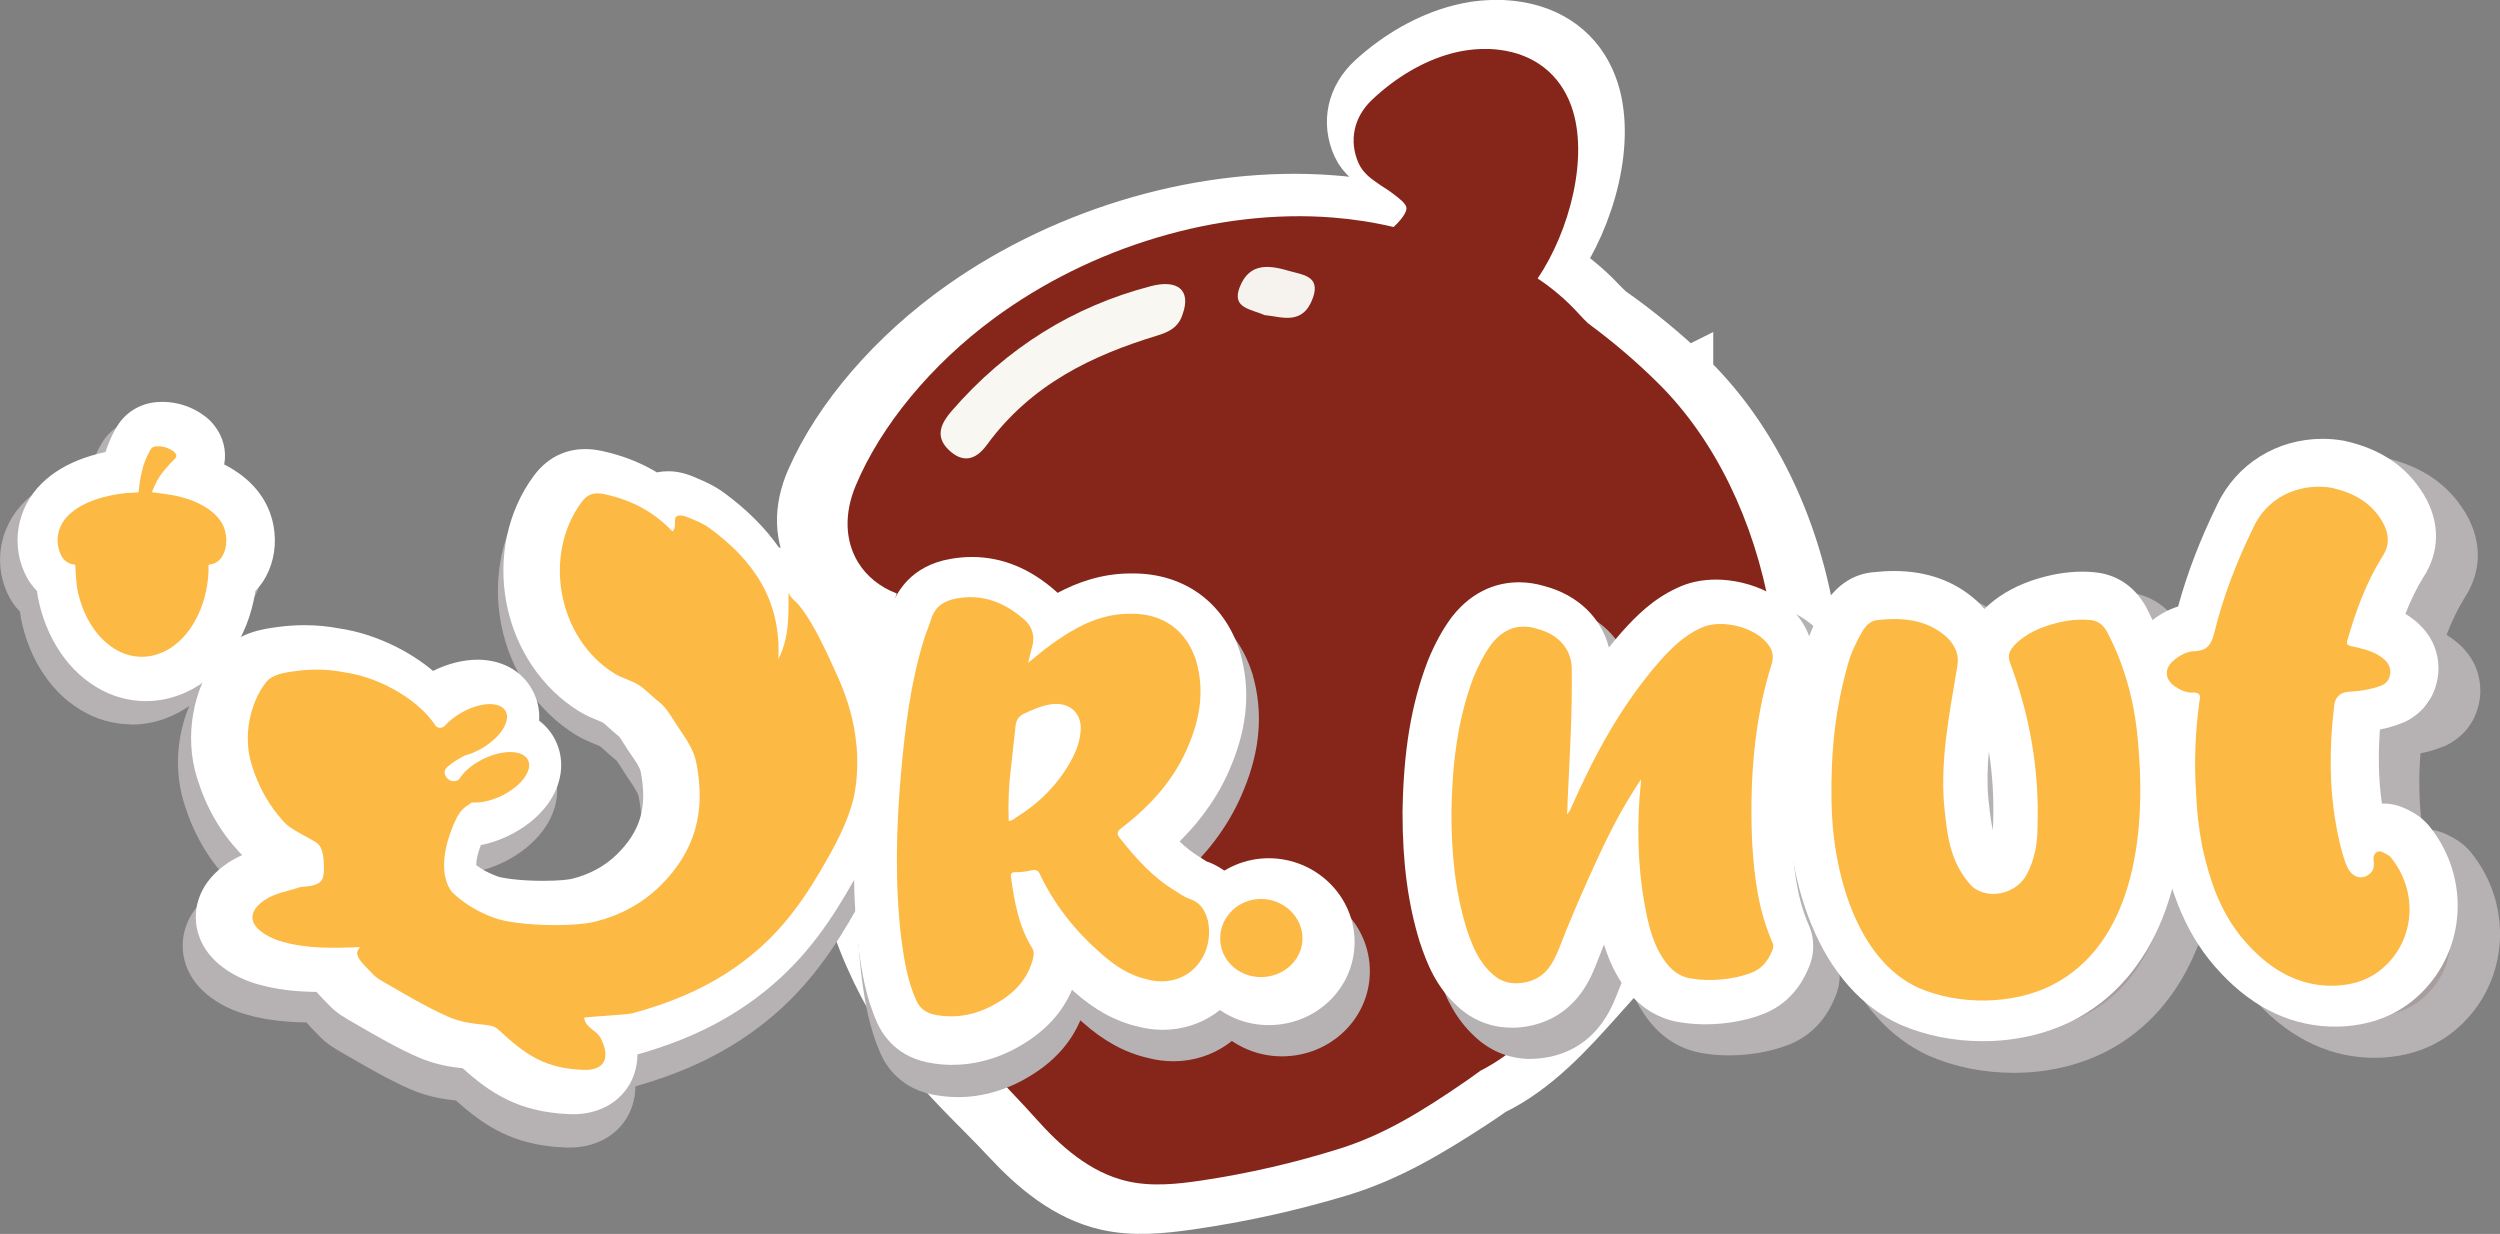 <?xml version="1.0" encoding="UTF-8"?>
<svg xmlns="http://www.w3.org/2000/svg" viewBox="0 0 463.39 228.72">
  <rect x="0" y="0" width="463.39" height="228.72" fill="#808080" stroke="none"/>
  <defs>
    <style>
      .cls-1 {
        fill: #f6f2ed;
      }

      .cls-2 {
        fill: #f8f7f2;
      }

      .cls-3, .cls-4 {
        fill: #fff;
      }

      .cls-5 {
        fill: #fcb943;
      }

      .cls-6 {
        fill: #b6b2b3;
      }

      .cls-7 {
        fill: #a89e9e;
      }

      .cls-4 {
        stroke: #fff;
        stroke-miterlimit: 10;
        stroke-width: 10px;
      }

      .cls-8 {
        fill: #86261a;
        mix-blend-mode: multiply;
      }

      .cls-9 {
        isolation: isolate;
      }
    </style>
  </defs>
  <g class="cls-9">
    <g id="Layer_2" data-name="Layer 2">
      <g id="Layer_1-2" data-name="Layer 1">
        <g>
          <g id="Layer_2-2" data-name="Layer 2">
            <g id="Layer_1-2" data-name="Layer 1-2">
              <path class="cls-4" d="m312.54,69.64c-4.38-4.19-9.23-8.16-14.4-11.79-.68-.63-1.24-1.19-1.74-1.72-2.46-2.61-5.38-5-8.4-6.92,6.42-9.08,10.41-23.47,6.8-33.17-2.3-6.19-7.47-10.06-14.54-10.89-.59-.07-1.16-.11-1.76-.15-.16,0-.33,0-.48-.01h-.16c-.36,0-.73-.01-1.09,0-.26,0-.52.02-.78.03-.3.02-.61.04-.92.06-.28.03-.57.06-.86.09-.26.03-.53.07-.78.1-.32.04-.62.09-.92.16-.21.04-.41.08-.66.14l-.1.02c-.3.06-.61.12-.89.2-.1.02-.2.05-.3.08-5.53,1.42-11.2,4.61-15.96,8.96-3.63,3.32-4.63,7.86-2.66,12.15.89,1.94,2.76,3.16,4,3.97.14.09.28.19.41.27.08.05.16.1.24.16,1.46.84,2.85,1.83,4.14,2.92.6.56.89,1.05.87,1.44-.01.25-.21,1.44-2.6,3.56-3.97-.9-8.1-1.52-12.29-1.83-23.04-1.74-48.58,5.55-68.32,19.5-12.57,8.88-22.68,20.59-27.73,32.14-2.34,5.34-2.17,10.58.45,14.74,1.74,2.75,4.47,4.83,7.82,6.04-2.69,7.34-4.54,15.52-5.61,24.88-1.38,12.07.55,24.05,5.91,36.61,2.69,7.68,6.54,14.87,11.24,21.6,4.44,6.36,11.07,12.23,16.45,18.02,4.99,5.38,10.94,10.39,18.26,12.05,4.98,1.13,10.18.61,15.24-.11,9.4-1.35,18.69-3.4,27.76-6.13,9.23-2.78,16.93-7.48,24.91-12.68,1.03-.68,2.13-1.41,3.4-2.32,8.08-3.9,14.31-10.86,19.8-17.01.61-.68,1.21-1.35,1.8-2.01,3.97-4.4,6.87-8.05,9.4-11.82.53-.79,1.14-1.61,1.78-2.48,1.49-2.01,3.12-4.21,4.25-6.69,6.98-.28,14.16-6.17,16.45-9.37,6.42-8.96,8.06-22.16,4.88-39.23-3.25-17.44-11.16-32.91-22.29-43.55v-.02Z"/>
            </g>
          </g>
          <g>
            <path class="cls-8" d="m307.59,71.27c-4.03-4.03-8.49-7.85-13.25-11.35-.63-.62-1.14-1.14-1.6-1.65-2.26-2.51-4.95-4.82-7.73-6.65,5.91-8.73,9.58-22.59,6.26-31.91-2.12-5.95-6.87-9.68-13.38-10.48-.54-.07-1.07-.11-1.62-.14-.15,0-.3,0-.44-.01h-.15c-.33,0-.67-.01-1,0-.24,0-.48.02-.72.03-.28.02-.56.04-.85.06-.26.03-.52.06-.79.09-.24.03-.49.07-.72.1-.29.04-.57.09-.85.15-.19.04-.38.08-.61.13l-.09.02c-.28.06-.56.12-.82.19-.09.02-.18.05-.28.08-5.09,1.37-10.31,4.44-14.69,8.62-3.34,3.19-4.26,7.56-2.45,11.69.82,1.87,2.54,3.04,3.68,3.82.13.09.26.18.38.26.07.05.15.1.22.15,1.34.82,2.62,1.76,3.81,2.81.55.54.82,1.01.8,1.38-.01.24-.19,1.38-2.39,3.42-3.65-.87-7.45-1.46-11.31-1.76-21.2-1.67-44.71,5.35-62.87,18.77-11.57,8.55-20.87,19.82-25.52,30.92-2.15,5.14-2,10.17.41,14.18,1.6,2.64,4.11,4.65,7.2,5.82-2.48,7.06-4.18,14.94-5.16,23.94-1.27,11.62.51,23.14,5.44,35.23,2.48,7.39,6.02,14.31,10.34,20.79,4.09,6.13,10.19,11.77,15.14,17.34,4.59,5.17,10.07,10,16.8,11.6,4.58,1.09,9.37.59,14.02-.11,8.65-1.3,17.2-3.27,25.55-5.9,8.49-2.67,15.58-7.19,22.92-12.2.95-.65,1.96-1.36,3.13-2.23,7.44-3.75,13.17-10.45,18.22-16.37.56-.65,1.11-1.3,1.66-1.94,3.65-4.23,6.32-7.74,8.65-11.38.49-.76,1.05-1.55,1.64-2.38,1.37-1.94,2.87-4.05,3.91-6.44,6.42-.27,13.03-5.93,15.14-9.02,5.91-8.62,7.42-21.32,4.49-37.75-2.99-16.78-10.27-31.66-20.51-41.91Z"/>
            <path class="cls-2" d="m219.23,58.17c-.75,2.51-2.59,3.38-4.73,4.03-12.1,3.69-23.36,9.03-31.6,20.29-2.16,2.96-4.6,3.32-7.14.81-2.53-2.5-1.24-4.95.61-7.09,10.23-11.82,22.65-19.43,36.91-23.16,5.16-1.35,7.47.85,5.95,5.12Z"/>
            <path class="cls-1" d="m234.42,58.41c-2.59-1.14-6.15-1.28-4.64-5.17,1.87-4.82,5.81-4.01,9.32-2.98,2.24.66,5.68.86,4.28,4.88-1.87,5.33-5.89,3.54-8.96,3.27Z"/>
          </g>
          <g>
            <g>
              <path class="cls-6" d="m177.53,203.35c-1.22,0-2.45-.1-3.66-.29-6.72-.94-9.57-5.28-10.68-7.84-2.06-4.66-2.83-9.35-3.39-13.39,0-.04-.01-.08-.02-.12-1.24-10.02-1.29-20.68-.16-33.54.92-10.3,2.09-18.93,4.82-27.64.02-.05.03-.1.05-.15.2-.61.43-1.22.67-1.84.22-.58.43-1.13.57-1.6.02-.08.05-.16.08-.24.99-2.98,3.79-8.15,11.41-9.44,1.35-.24,2.7-.36,4.03-.36,5.74,0,11.13,2.21,16.02,6.58.09.08.17.16.26.24,3.62-1.93,8.28-3.67,13.87-3.69.15,0,.3,0,.45,0,9.74,0,17.32,5.53,20.27,14.8.02.08.05.16.07.24,1.96,6.86,1.44,13.81-1.61,21.23-2.15,5.36-5.41,10.18-9.89,14.63,1.18,1.13,2.43,2.14,3.76,2.94.13.08.25.15.38.24.32.22.71.47.96.62,3.21,1.14,7.05,3.78,8.67,9.86.05.17.09.34.12.51.69,3.45.45,6.86-.72,10.13-.01.03-.02.07-.04.1-2.57,6.91-8.97,11.38-16.31,11.38-1.59,0-3.2-.21-4.78-.62-4.34-1.03-8.22-3.16-12.19-6.71-.1-.08-.2-.17-.29-.26-1.78,4.2-4.9,7.66-9.33,10.33-4.18,2.56-8.8,3.91-13.37,3.91Z"/>
              <path class="cls-6" d="m237.61,195.8c-8.92,0-16.17-7.08-16.17-15.78s7.25-15.91,16.17-15.91,16.3,7.14,16.3,15.91-7.31,15.78-16.3,15.78Z"/>
              <path class="cls-6" d="m283.7,196.28c-3.82,0-7.34-1.38-10.18-4-4.14-3.75-5.87-8.21-7.17-12.09-.02-.06-.04-.12-.06-.18-2.23-7.21-3.26-15-3.26-24.55,0-.04,0-.08,0-.13.17-11.61,1.64-20.43,4.75-28.61.03-.07.05-.14.08-.21,1.32-3.21,2.72-5.77,4.41-8.07.05-.07.11-.14.16-.21,4.23-5.4,9.24-6.54,12.7-6.54,1.6,0,3.24.25,4.89.73,6.31,1.69,10.74,6,12.19,11.64.79-.99,1.6-1.96,2.42-2.9.02-.03.05-.05.07-.08,2.75-3.08,5.92-6.21,10.4-8.29,2.21-1.08,4.72-1.62,7.47-1.62,6.35,0,14.52,3.18,17.45,10.17.08.2.16.39.22.6.89,2.68.68,4.86.45,6.28-.07.41-.16.81-.29,1.2-2.82,8.76-3.96,19.31-3.42,31.37.32,5.23.92,10.75,3.07,15.75,1.24,2.69,1.26,5.71.05,8.41-1.82,4.4-4.86,7.38-9.04,8.88-3.11,1.15-6.86,1.79-10.57,1.79-1.46,0-2.87-.1-4.19-.3-3.34-.39-7.96-2-11.53-7.32-1.67-2.47-2.75-5.01-3.52-7.53-.55,1.36-1.09,2.7-1.6,4.03-.02.05-.04.1-.06.15-1.05,2.56-3.83,9.36-12.14,11.2-.03,0-.06.01-.09.02-1.25.26-2.49.4-3.67.4Z"/>
              <path class="cls-6" d="m373.2,198.85c-5.46,0-10.83-1.07-15.51-3.09-.04-.02-.08-.03-.12-.05-7.33-3.3-13.2-9.92-16.95-19.15-2.86-7.02-4.48-15.56-4.56-24.04-.15-10.59.91-19.34,3.45-28.32.79-2.93,2.49-6.43,3.83-8.61.1-.16.21-.33.32-.48,2.25-3.15,5.12-4.93,8.55-5.31,1.51-.16,2.88-.24,4.19-.24,6.2,0,11.46,1.89,15.62,5.63.11.1.22.21.33.32.42.42.8.84,1.15,1.26,2.39-2.33,5.3-4.08,8.87-5.34.05-.02.09-.03.14-.05,3.39-1.13,6.52-1.68,9.57-1.68.75,0,1.51.03,2.26.1,2.85.26,6.84,1.54,9.61,6.15.08.13.15.26.23.4,4.07,7.69,6.35,16.03,6.99,25.49,2.21,26.29-5.25,45.17-20.99,53.18-5.04,2.52-10.9,3.84-16.98,3.84Zm1.19-45.04c.21,1.95.41,3.58.75,4.98.03-.39.05-.8.05-1.22,0-.1,0-.2,0-.31.16-4.48-.11-8.97-.81-13.44-.27,3.03-.36,5.99-.11,8.83.04.38.08.76.13,1.16Z"/>
              <path class="cls-6" d="m440.07,196.07c-.32,0-.63,0-.95-.02-.03,0-.05,0-.08,0-8.18-.33-15.51-4.18-21.78-11.44-6.07-6.96-8.46-15.18-9.87-21.56-.02-.07-.03-.15-.05-.22-.73-3.77-1.17-7.6-1.32-11.39-.29-4.43-.25-8.85.11-13.38-.08-.05-.16-.1-.23-.14-.15-.09-.29-.19-.43-.29-2.96-2.12-4.78-5.29-4.99-8.7-.21-3.37,1.18-6.69,3.8-9.09.02-.02.04-.03.05-.05,1.87-1.68,3.87-2.86,5.98-3.51,1.71-6.29,4.15-12.65,7.43-19.36,3.66-7.7,11.31-12.48,20-12.48,1.38,0,2.76.12,4.09.37.13.02.26.05.39.08,6.73,1.57,11.55,4.89,14.74,10.13.02.03.04.07.06.1,3.07,5.22,3.01,10.77-.16,15.63-1.25,2.03-2.35,4.27-3.38,6.91.1.06.2.12.29.19,1.48.99,5.98,3.99,5.98,10.29,0,.31-.02.62-.05.93-.54,4.88-3.36,7.45-5.63,8.75-.31.18-.64.34-.97.48-1.54.63-3.04,1.05-4.46,1.34-.37,5.09-.25,9.7.37,14.06.09,0,.18,0,.27,0,2.44,0,4.22.95,4.89,1.31.68.34,2.64,1.32,4.18,3.43,7.38,9.55,6.59,22.94-1.88,31.25-4.19,4.17-9.86,6.38-16.39,6.38Z"/>
            </g>
            <g>
              <path class="cls-6" d="m105.49,212.71c-.21,0-.42,0-.64-.01-9.69-.35-15.14-4.06-20.33-8.72-1.88-.2-4.91-.55-8.4-2.06-3.86-1.67-7.9-4.01-11.46-6.07l-1.7-.98c-2.12-1.22-3.09-2.07-4.34-3.41-.19-.2-.41-.44-.72-.75-.4-.4-.77-.8-1.11-1.2-4.23-.06-7.63-.49-10.92-1.4-2.1-.58-4.04-1.42-5.75-2.51-5.36-3.39-6.22-7.8-6.26-10.13-.04-2.34.69-6.8,6.01-10.4.94-.64,1.89-1.14,2.81-1.54-.17-.17-.34-.34-.5-.52-3.78-4.09-6.35-8.6-8.08-14.19-2.42-7.79-.83-16.89,4.04-23.2,3.37-4.37,8.48-5.05,11.23-5.41l.16-.02c1.67-.22,3.35-.34,4.99-.34,2.26,0,4.51.22,6.7.64,3.36.49,6.91,1.62,10.27,3.26,2.78,1.36,5.29,2.98,7.45,4.8,2.78-1.38,5.74-2.14,8.45-2.14,4.5,0,8.25,2.01,10.27,5.51,1.1,1.91,1.56,3.98,1.43,6.06,1.33,1.01,2.41,2.3,3.15,3.84,1.83,3.79,1.23,8.33-1.61,12.14-1.78,2.38-4.32,4.41-7.37,5.89-1.71.83-3.48,1.42-5.23,1.76-.17.43-.32.9-.48,1.4-.31,1.01-.4,1.86-.41,2.39,1.05.83,2.46,1.57,4.07,2.16.71.26,3.89.83,8.65.83,3.06,0,4.88-.25,5.48-.39,3.33-.82,6.27-2.42,8.51-4.63,4.52-4.46,5.83-9.01,4.53-15.71-.15-.75-.91-1.87-1.79-3.17-.43-.64-.92-1.36-1.4-2.14-.26-.42-.7-1.12-.91-1.37-.75-.59-1.39-1.17-1.95-1.68-.41-.38-.88-.8-1.14-.99-.18-.09-.64-.28-.98-.42-.98-.4-2.21-.89-3.52-1.7-7.09-4.37-12.12-11.84-13.8-20.49-1.68-8.68.21-17.52,5.18-24.25,3.1-4.2,7.02-5.08,9.76-5.08,1.03,0,2.1.12,3.26.38,3.8.83,7.27,2.18,10.38,4.05.7-.15,1.41-.23,2.13-.23,2.4,0,4.3.82,5.44,1.31l.3.13c1.34.55,3.09,1.35,4.81,2.61,4.37,3.21,7.86,6.68,10.49,10.44,3.05.17,5.67,1.97,7,4.54.26.26.56.56.86.92,1.41,1.67,2.46,3.35,3.22,4.63,2,3.37,3.64,6.98,5.08,10.17l.31.69c2.47,5.44,3.93,10.82,4.34,16.01.33,4.13.14,8.03-.56,11.6-1.07,5.46-3.89,10.88-5.92,14.49-4.02,7.14-8.83,14.64-16.78,21.07-6.81,5.51-14.59,9.39-24.42,12.18,0,2.69-.89,4.71-1.65,5.93-2.12,3.44-5.98,5.42-10.6,5.42h0Z"/>
              <path class="cls-6" d="m159.31,142.69c-.36-4.5-1.71-9.02-3.61-13.2-1.5-3.3-3.07-6.84-4.96-10.04-.73-1.23-1.49-2.4-2.41-3.49-.51-.61-1.91-1.6-1.91-2.48,0,4.61.17,8.59-1.94,12.84.59-11.37-4.86-18.89-13.05-24.9-.92-.67-1.98-1.17-3.04-1.61-.94-.39-2.06-.97-2.93-.76-1.24.31-.05,2.07-1.1,2.98-3.55-3.77-7.83-5.97-12.81-7.05-1.97-.43-3.24-.15-4.45,1.48-7.47,10.11-4.46,25.95,6.26,32.56,1.5.92,3.3,1.29,4.76,2.28,1.31.89,2.42,2.12,3.69,3.11,1.18.92,2,2.22,2.79,3.49,1.68,2.7,3.69,4.95,4.31,8.15,1.79,9.21-.19,16.71-6.88,23.31-3.43,3.39-7.75,5.67-12.42,6.81-4.26,1.05-14.91.8-19.03-.71-2.31-.84-4.59-2.02-6.52-3.56-.69-.55-1.52-1.18-1.98-1.95-1.62-2.69-1.21-6.56-.32-9.44.38-1.24.83-2.46,1.39-3.64.35-.74.75-1.46,1.32-2.04.45-.46,1-.81,1.53-1.17.08-.05.16-.11.23-.17,1.59.13,3.61-.28,5.62-1.25,3.73-1.8,6-4.84,5.06-6.78-.94-1.94-4.72-2.06-8.46-.25-2.16,1.04-3.82,2.49-4.66,3.91-1.57,1.2-3.75-1.03-2.2-2.39.97-.85,2.1-1.53,3.28-2.14,1.04-.27,2.13-.72,3.21-1.35,3.59-2.07,5.62-5.27,4.55-7.13-1.08-1.87-4.86-1.7-8.45.37-1.29.74-2.37,1.63-3.19,2.55-.78.48-1.18.31-1.63-.08-1.72-2.74-5.04-5.58-9.3-7.66-2.75-1.34-5.51-2.18-7.99-2.52-2.94-.59-5.98-.69-9.16-.26-2.09.28-4.55.57-5.83,2.23-2.98,3.85-4.34,10.13-2.66,15.55,1.32,4.24,3.23,7.73,6.22,10.97,1.27,1.37,4.42,2.77,6,3.78,1.42.9,1.52,3.21,1.51,5.12,0,.59-.06,1.5-.4,2.02-.82,1.24-2.78,1.19-4.09,1.36-2.27.78-4.72,1.07-6.77,2.47-3.07,2.08-3.11,4.46.03,6.45,1.05.67,2.27,1.17,3.47,1.5,4.82,1.32,9.67,1.16,14.61.98-.11.18-.46.62-.52.94-.18.91,1.05,2.23,1.65,2.82,1.55,1.54,1.42,1.74,3.32,2.83,3.8,2.18,8.32,4.9,12.32,6.63,4.61,2,7.91.97,9.42,2.37,5.28,4.9,8.93,7.46,16.27,7.73,4.02.15,5.13-2.3,3.29-5.95-.84-1.67-2.86-1.89-3.19-3.97,1.12-.22,8.09-.54,9.16-.83,8.17-2.21,15.7-5.45,22.44-10.9,6.52-5.27,10.67-11.42,14.73-18.65,2.01-3.56,4.2-7.94,4.99-11.98.56-2.87.68-6.07.43-9.31Z"/>
              <circle class="cls-6" cx="60.06" cy="136.89" r="2.27"/>
            </g>
            <g id="vHPzLs.tif">
              <g>
                <path class="cls-6" d="m24.3,134.27c-3.36-.04-6.52-.95-9.39-2.7-3.07-1.88-5.54-4.42-7.55-7.77-.97-1.62-1.79-3.39-2.42-5.24-.63-1.85-1.04-3.56-1.25-5.2-.98-1-1.79-2.19-2.39-3.54-2.73-6.15-1.04-13.27,4.22-17.72,2.27-1.92,4.99-3.36,8.32-4.38.94-.29,1.9-.54,2.88-.74.4-1.27.93-2.58,1.62-3.89.09-.17.18-.34.28-.5,0,0-.04.07-.07.13,1.55-3.04,4.54-4.99,8-5.23.33-.02.65-.03.96-.03,2.89,0,5.66.93,8,2.68.66.5,1.28,1.09,1.83,1.78,1.76,2.21,2.38,4.9,1.9,7.44.93.47,1.82,1,2.66,1.59,4.66,3.25,6.22,7.29,6.72,10.1.59,3.38.11,6.68-1.41,9.53-.56,1.04-1.24,1.98-2.04,2.79-.09.58-.19,1.15-.31,1.73-.46,2.21-1.16,4.34-2.1,6.32-.69,1.46-1.45,2.78-2.32,4.03-1.37,1.95-3.01,3.65-4.86,5.04-1.55,1.17-3.27,2.09-5.08,2.74-2,.71-4.02,1.07-6.01,1.07h-.17Z"/>
                <path class="cls-6" d="m25.53,94.6c1.26.17,2.49.3,3.7.52,2.55.46,4.96,1.26,7.05,2.71,1.71,1.2,2.9,2.7,3.25,4.65.25,1.41.14,2.8-.55,4.12-.49.92-1.26,1.56-2.43,1.73-.2.03-.27.11-.27.29,0,.33,0,.67,0,1.01-.04,1.26-.2,2.5-.46,3.74-.32,1.53-.8,3.02-1.47,4.45-.45.96-.97,1.88-1.59,2.76-.83,1.19-1.83,2.25-3.02,3.15-.86.65-1.8,1.17-2.86,1.54-1.06.38-2.14.6-3.27.58-1.86-.02-3.55-.53-5.09-1.47-2.07-1.26-3.56-2.97-4.73-4.92-.69-1.15-1.23-2.36-1.66-3.6-.44-1.3-.78-2.62-.92-3.97-.11-1.08-.15-2.17-.21-3.25,0-.18-.04-.28-.27-.31-1.28-.18-2.07-.91-2.53-1.93-1.15-2.58-.64-5.67,1.96-7.87,1.54-1.3,3.37-2.15,5.35-2.76,2.34-.72,4.77-1.05,7.24-1.14.23,0,.27-.08.29-.27.25-2.53.7-5.01,1.94-7.33.09-.17.2-.34.29-.51.21-.42.6-.61,1.08-.65,1.26-.09,2.37.27,3.34.99.11.08.2.18.28.28.32.4.29.74-.08,1.1-1.22,1.22-2.39,2.47-3.23,3.93-.4.69-.69,1.42-1.03,2.14-.05.1-.06.21-.09.28Z"/>
              </g>
            </g>
            <path class="cls-7" d="m191.91,127c2.1-1.71,3.94-3.28,6.17-4.73,3.94-2.63,8.14-4.6,13.13-4.6,6.3-.13,10.77,3.15,12.61,8.93,1.58,5.51.79,10.64-1.31,15.76-2.63,6.57-7.22,11.69-12.87,16.02-.92.66-.92,1.18-.26,1.97,3.02,3.81,6.3,7.48,10.5,9.98.79.53,1.58,1.05,2.49,1.44,2.23.66,3.15,2.23,3.68,4.2.39,1.97.26,3.81-.39,5.65-1.71,4.6-6.3,6.83-11.16,5.51-3.41-.79-6.17-2.63-8.67-4.86-4.99-4.33-8.93-9.32-11.69-15.1-.26-.66-.66-.92-1.44-.79-1.05.26-2.1.39-3.28.39-.53,0-.79.13-.79.79.66,4.73,1.44,9.45,4.07,13.66.39.66.26,1.31.13,1.97-.92,3.68-3.28,6.3-6.57,8.27-3.41,2.1-7.35,3.15-11.42,2.49-1.97-.26-3.41-1.05-4.2-2.89-1.58-3.55-2.23-7.35-2.76-11.16-1.31-10.64-1.05-21.27-.13-31.78.79-8.8,1.84-17.46,4.46-25.87.39-1.18.92-2.36,1.31-3.68.79-2.36,2.49-3.41,4.86-3.81,5.12-.92,9.32.92,13,4.2,1.31,1.31,1.84,3.02,1.31,4.86l-.79,3.15Zm-3.15,29.94c.26-.13.53-.26.79-.53,4.73-2.89,8.4-6.7,10.9-11.56.79-1.58,1.31-3.15,1.44-4.99.26-3.41-2.23-5.51-5.65-4.99-1.84.26-3.55,1.05-5.25,1.84-.92.53-1.31,1.18-1.44,2.1l-.92,8.4c-.39,3.15-.53,6.43-.39,9.85.26-.13.39-.13.53-.13Z"/>
            <path class="cls-7" d="m236.14,171.84c4.33,0,7.88,3.41,7.88,7.48s-3.55,7.35-7.88,7.35-7.75-3.28-7.75-7.35,3.41-7.48,7.75-7.48Z"/>
            <path class="cls-7" d="m308.28,149.17c-3.28,4.86-5.91,9.98-8.27,15.1-2.63,5.65-5.12,11.42-7.35,17.2-1.18,2.89-2.63,5.38-6.17,6.17-2.49.53-4.6.13-6.43-1.58-2.63-2.36-3.81-5.38-4.86-8.54-2.23-7.22-2.89-14.57-2.89-22.06.13-8.8,1.05-17.46,4.2-25.74.92-2.23,1.97-4.33,3.41-6.3,2.36-3.02,5.25-3.94,8.67-2.89,4.07,1.05,6.43,3.81,6.57,7.35.13,8.54-.39,16.94-.79,25.47,0,.66,0,1.44-.13,2.36.66-.53.66-1.05.92-1.44,4.33-9.85,9.45-19.3,16.68-27.57,2.23-2.49,4.6-4.86,7.75-6.3,4.2-2.1,11.82.13,13.52,4.2.26.79.26,1.44.13,2.23-3.55,11.03-4.33,22.98-3.81,34.4.39,6.43,1.18,12.74,3.81,18.78.26.53.26,1.05,0,1.58-.79,1.97-1.97,3.55-4.2,4.33-3.15,1.18-7.48,1.58-10.77,1.05-2.63-.26-4.33-1.71-5.65-3.68-2.23-3.28-3.02-7.09-3.68-10.77-1.31-7.35-1.44-15.36-.66-22.85v-.53Z"/>
            <path class="cls-7" d="m386.37,188.2c-7.62,3.81-17.73,3.81-25.34.53-11.69-5.25-16.41-21.93-16.54-35.58-.13-9.19.66-17.2,3.15-26,.53-1.97,1.84-4.73,2.89-6.43.66-.92,1.44-1.71,2.63-1.84,4.86-.53,9.45-.13,13.26,3.28,1.58,1.58,2.36,3.28,1.97,5.51-1.44,8.67-3.28,17.73-2.49,26.52.53,4.6.79,10.64,5.38,15.36,3.28,2.63,8.53,1.18,10.37-2.49,1.44-2.76,1.97-5.78,1.97-8.8.39-10.77-1.44-21.27-5.25-31.38-.53-1.44.13-2.36.92-3.28,1.71-1.71,3.68-2.76,5.91-3.55,2.76-.92,5.51-1.44,8.4-1.18,1.44.13,2.36.79,3.15,2.1,3.68,6.96,5.51,14.31,6.04,22.19,1.44,17.07-1.18,37.29-16.41,45.04Z"/>
            <path class="cls-7" d="m449.82,184.37c-3.02,3.02-6.96,4.07-11.16,3.94-6.43-.26-11.55-3.68-15.76-8.53-4.46-5.12-6.57-11.29-8.01-17.86-.66-3.41-1.05-6.83-1.18-10.24-.39-5.91-.13-11.69.66-17.46.26-1.05,0-1.58-1.18-1.58-1.31.13-2.49-.53-3.55-1.18-1.84-1.31-1.97-3.28-.39-4.73,1.31-1.18,2.76-1.97,4.46-1.97,2.1-.13,2.89-1.31,3.41-3.28,1.71-7.09,4.33-13.79,7.48-20.22,3.15-6.7,9.98-8.4,14.97-7.48,3.94.92,7.22,2.63,9.45,6.3,1.31,2.23,1.58,4.46,0,6.83-3.02,4.86-4.99,10.24-6.57,15.76-.26.79,0,1.05.79,1.18,1.71.39,3.55.79,5.12,1.71,1.18.79,2.23,1.58,2.23,3.28-.13,1.18-.53,1.84-1.44,2.36-2.23.92-4.46,1.18-6.7,1.31q-2.1.26-2.49,2.36c-1.05,8.8-1.05,17.6,1.05,26.39.39,1.58.79,3.28,1.58,4.86.92,1.58,2.49,2.1,3.94,1.05.79-.53,1.05-1.44.92-2.49-.13-.66,0-1.31.53-1.71.66-.39,1.18,0,1.71.26s.92.53,1.18.92c4.86,6.17,4.46,14.84-1.05,20.22Z"/>
          </g>
          <g>
            <g>
              <path class="cls-3" d="m176.53,197.38c-1.19,0-2.39-.09-3.57-.28-6.56-.92-9.34-5.16-10.43-7.65-2.01-4.55-2.76-9.13-3.3-13.07,0-.04-.01-.08-.01-.12-1.21-9.78-1.26-20.18-.16-32.74.9-10.05,2.04-18.48,4.7-26.98.02-.05.03-.1.05-.15.2-.59.42-1.19.65-1.79.22-.57.42-1.1.56-1.56.02-.08.05-.16.07-.23.97-2.9,3.7-7.96,11.14-9.22,1.31-.23,2.64-.35,3.93-.35,5.6,0,10.86,2.16,15.63,6.42.08.08.17.15.25.23,3.53-1.88,8.09-3.59,13.54-3.6.15,0,.29,0,.44,0,9.51,0,16.9,5.4,19.78,14.45.02.08.05.16.07.23,1.91,6.7,1.4,13.48-1.57,20.72-2.1,5.23-5.28,9.94-9.65,14.28,1.15,1.11,2.37,2.09,3.67,2.86.12.07.25.15.37.23.32.21.69.46.94.6,3.13,1.11,6.88,3.69,8.46,9.63.04.17.08.33.12.5.68,3.37.44,6.7-.7,9.89-.01.03-.02.06-.04.1-2.5,6.75-8.76,11.1-15.92,11.1-1.55,0-3.12-.2-4.67-.61-4.23-1-8.02-3.09-11.9-6.55-.09-.08-.19-.17-.28-.25-1.73,4.1-4.79,7.48-9.1,10.08-4.08,2.5-8.59,3.82-13.05,3.82Z"/>
              <path class="cls-3" d="m235.17,190.01c-8.7,0-15.78-6.91-15.78-15.4s7.08-15.53,15.78-15.53,15.91,6.96,15.91,15.53-7.14,15.4-15.91,15.4Z"/>
              <path class="cls-3" d="m280.15,190.48c-3.73,0-7.16-1.35-9.93-3.9-4.05-3.66-5.73-8.01-7-11.8-.02-.06-.04-.12-.06-.17-2.17-7.03-3.19-14.65-3.19-23.96,0-.04,0-.08,0-.12.17-11.33,1.6-19.94,4.64-27.92.03-.07.05-.14.08-.21,1.29-3.13,2.66-5.64,4.3-7.88.05-.07.1-.14.16-.21,4.13-5.27,9.02-6.38,12.4-6.38,1.56,0,3.17.24,4.77.72,6.16,1.65,10.48,5.85,11.9,11.36.77-.97,1.56-1.91,2.36-2.83.02-.03.04-.05.07-.08,2.69-3,5.77-6.06,10.15-8.09,2.16-1.05,4.61-1.58,7.29-1.58,6.2,0,14.17,3.11,17.03,9.93.08.19.15.39.22.58.87,2.62.67,4.75.44,6.12-.07.4-.16.79-.28,1.17-2.75,8.55-3.87,18.85-3.33,30.62.31,5.1.9,10.49,3,15.38,1.21,2.62,1.23,5.58.05,8.21-1.78,4.29-4.75,7.21-8.82,8.67-3.03,1.13-6.69,1.75-10.31,1.75-1.43,0-2.8-.1-4.09-.29-3.26-.38-7.77-1.95-11.25-7.15-1.63-2.41-2.68-4.89-3.43-7.35-.54,1.33-1.06,2.64-1.56,3.93-.02.05-.04.1-.06.15-1.02,2.5-3.74,9.13-11.85,10.94-.03,0-.06.01-.09.02-1.22.26-2.43.39-3.59.39Z"/>
              <path class="cls-3" d="m367.51,192.99c-5.33,0-10.57-1.04-15.14-3.01-.04-.02-.08-.03-.12-.05-7.16-3.22-12.88-9.68-16.55-18.69-2.79-6.86-4.37-15.19-4.45-23.46-.15-10.34.89-18.88,3.37-27.64.77-2.86,2.43-6.27,3.74-8.4.1-.16.2-.32.31-.47,2.19-3.07,5-4.82,8.35-5.19,1.48-.16,2.81-.24,4.09-.24,6.06,0,11.19,1.85,15.25,5.49.11.1.22.2.33.31.41.41.78.82,1.12,1.23,2.33-2.28,5.17-3.98,8.66-5.22.04-.02.09-.03.14-.05,3.31-1.1,6.37-1.64,9.34-1.64.74,0,1.48.03,2.21.1,2.79.25,6.68,1.5,9.38,6.01.08.13.15.26.22.39,3.97,7.51,6.2,15.65,6.82,24.88,2.15,25.66-5.12,44.09-20.49,51.9-4.92,2.46-10.64,3.75-16.57,3.75Zm1.16-43.96c.2,1.9.4,3.5.73,4.86.03-.38.04-.78.04-1.19,0-.1,0-.2,0-.3.16-4.37-.11-8.75-.79-13.11-.27,2.95-.35,5.85-.11,8.62.04.37.08.75.12,1.13Z"/>
              <path class="cls-3" d="m432.77,190.28c-.31,0-.62,0-.93-.01-.03,0-.05,0-.08,0-7.98-.33-15.13-4.08-21.26-11.17-5.92-6.79-8.26-14.81-9.63-21.04-.02-.07-.03-.14-.04-.21-.71-3.68-1.14-7.42-1.29-11.12-.28-4.32-.25-8.64.11-13.06-.08-.05-.16-.1-.23-.14-.14-.09-.28-.18-.42-.28-2.89-2.07-4.67-5.16-4.87-8.49-.2-3.29,1.15-6.53,3.71-8.87.02-.02.03-.03.05-.05,1.82-1.64,3.77-2.79,5.84-3.43,1.67-6.14,4.05-12.35,7.25-18.89,3.57-7.52,11.04-12.18,19.52-12.18,1.35,0,2.69.12,3.99.36.13.02.25.05.38.08,6.57,1.53,11.28,4.77,14.39,9.89.02.03.04.06.06.1,3,5.1,2.94,10.51-.16,15.26-1.22,1.98-2.3,4.17-3.3,6.75.1.06.19.12.29.18,1.44.96,5.84,3.89,5.84,10.04,0,.3-.02.6-.05.91-.53,4.76-3.28,7.27-5.5,8.54-.31.18-.62.33-.95.46-1.5.62-2.96,1.03-4.36,1.31-.36,4.97-.24,9.47.37,13.72.09,0,.17,0,.26,0,2.38,0,4.12.93,4.78,1.28.66.33,2.58,1.29,4.08,3.34,7.21,9.33,6.43,22.39-1.84,30.5-4.09,4.07-9.63,6.23-16,6.23Z"/>
            </g>
            <g>
              <path class="cls-3" d="m106.21,206.52c-.2,0-.41,0-.62-.01-9.46-.34-14.77-3.96-19.84-8.51-1.83-.19-4.79-.54-8.2-2.02-3.77-1.63-7.71-3.91-11.19-5.93l-1.66-.96c-2.07-1.19-3.02-2.02-4.24-3.33-.18-.19-.4-.43-.71-.73-.39-.39-.75-.78-1.08-1.17-4.13-.05-7.45-.48-10.66-1.36-2.05-.56-3.94-1.39-5.61-2.45-5.23-3.31-6.07-7.62-6.11-9.89-.04-2.28.68-6.64,5.86-10.15.92-.62,1.84-1.11,2.74-1.51-.17-.16-.33-.33-.49-.5-3.69-3.99-6.2-8.39-7.89-13.85-2.36-7.6-.81-16.49,3.94-22.64,3.29-4.26,8.28-4.93,10.96-5.28l.15-.02c1.63-.22,3.27-.33,4.87-.33,2.2,0,4.4.21,6.54.62,3.28.48,6.74,1.58,10.03,3.18,2.71,1.32,5.16,2.91,7.27,4.68,2.71-1.35,5.6-2.08,8.25-2.08,4.4,0,8.05,1.96,10.02,5.38,1.08,1.87,1.52,3.89,1.39,5.92,1.3.98,2.35,2.25,3.07,3.75,1.79,3.7,1.2,8.13-1.57,11.85-1.73,2.32-4.22,4.31-7.19,5.74-1.67.81-3.4,1.39-5.1,1.72-.16.42-.32.87-.47,1.37-.3.99-.39,1.82-.4,2.34,1.03.81,2.4,1.54,3.97,2.11.7.25,3.8.81,8.44.81,2.99,0,4.77-.24,5.35-.38,3.25-.8,6.12-2.36,8.31-4.52,4.41-4.35,5.69-8.8,4.42-15.33-.14-.73-.88-1.83-1.74-3.09-.42-.62-.9-1.32-1.37-2.08-.26-.41-.68-1.09-.89-1.34-.73-.58-1.35-1.14-1.9-1.64-.4-.37-.86-.78-1.11-.96-.18-.09-.62-.27-.95-.41-.96-.39-2.16-.87-3.44-1.66-6.92-4.26-11.83-11.55-13.47-20-1.64-8.47.2-17.1,5.05-23.66,3.03-4.1,6.85-4.96,9.53-4.96,1.01,0,2.05.12,3.18.37,3.71.81,7.1,2.13,10.13,3.96.68-.15,1.38-.22,2.08-.22,2.34,0,4.2.8,5.31,1.28l.29.13c1.3.54,3.02,1.32,4.69,2.54,4.27,3.13,7.67,6.52,10.23,10.19,2.98.17,5.53,1.92,6.83,4.43.26.25.55.55.84.89,1.38,1.63,2.41,3.27,3.14,4.52,1.95,3.29,3.55,6.81,4.96,9.92l.3.67c2.41,5.31,3.83,10.56,4.23,15.63.32,4.03.14,7.84-.54,11.32-1.04,5.33-3.8,10.62-5.78,14.14-3.92,6.97-8.62,14.29-16.38,20.56-6.65,5.38-14.24,9.17-23.83,11.88,0,2.63-.87,4.6-1.61,5.79-2.07,3.36-5.84,5.29-10.34,5.29h0Z"/>
              <path class="cls-5" d="m158.74,138.18c-.35-4.39-1.67-8.8-3.52-12.88-1.46-3.22-2.99-6.67-4.85-9.8-.71-1.2-1.46-2.34-2.35-3.41-.5-.59-1.86-1.56-1.86-2.42,0,4.5.17,8.39-1.89,12.54.57-11.1-4.75-18.44-12.74-24.31-.89-.66-1.93-1.15-2.96-1.57-.92-.38-2.01-.95-2.86-.74-1.21.3-.05,2.02-1.07,2.91-3.46-3.67-7.65-5.82-12.5-6.88-1.93-.42-3.16-.15-4.34,1.45-7.29,9.87-4.35,25.33,6.11,31.78,1.46.9,3.22,1.26,4.64,2.22,1.28.86,2.36,2.07,3.6,3.03,1.15.9,1.95,2.16,2.72,3.4,1.64,2.64,3.6,4.83,4.21,7.95,1.75,8.99-.18,16.31-6.71,22.75-3.35,3.31-7.56,5.53-12.12,6.65-4.16,1.02-14.55.78-18.57-.69-2.25-.82-4.48-1.97-6.36-3.47-.67-.54-1.48-1.15-1.93-1.9-1.58-2.63-1.18-6.4-.31-9.21.37-1.21.81-2.41,1.36-3.55.34-.72.73-1.43,1.29-1.99.44-.45.98-.79,1.5-1.14.08-.05.15-.11.23-.16,1.55.12,3.52-.28,5.48-1.22,3.64-1.76,5.85-4.72,4.94-6.62-.92-1.9-4.61-2.01-8.25-.25-2.11,1.02-3.73,2.44-4.55,3.82-1.53,1.17-3.66-1.01-2.15-2.33.95-.83,2.05-1.49,3.2-2.09,1.01-.27,2.08-.7,3.13-1.31,3.5-2.02,5.49-5.14,4.44-6.96-1.05-1.82-4.75-1.66-8.25.36-1.26.73-2.31,1.59-3.11,2.49-.76.47-1.15.3-1.59-.07-1.68-2.67-4.92-5.44-9.08-7.47-2.69-1.31-5.38-2.13-7.8-2.46-2.87-.58-5.84-.67-8.94-.26-2.04.27-4.44.55-5.69,2.18-2.9,3.76-4.24,9.89-2.6,15.18,1.29,4.14,3.15,7.54,6.07,10.71,1.24,1.34,4.31,2.71,5.86,3.69,1.39.88,1.48,3.14,1.47,5,0,.58-.06,1.47-.39,1.97-.8,1.21-2.71,1.16-3.99,1.33-2.22.77-4.6,1.04-6.61,2.41-3,2.03-3.04,4.36.03,6.3,1.03.65,2.21,1.14,3.39,1.46,4.71,1.29,9.44,1.13,14.26.96-.11.18-.45.6-.51.92-.17.89,1.03,2.17,1.61,2.75,1.51,1.5,1.39,1.7,3.24,2.76,3.71,2.13,8.12,4.78,12.03,6.47,4.5,1.95,7.72.95,9.19,2.31,5.15,4.79,8.72,7.28,15.88,7.54,3.92.14,5.01-2.25,3.21-5.81-.82-1.63-2.79-1.85-3.12-3.87,1.09-.21,7.9-.53,8.94-.81,7.97-2.16,15.33-5.32,21.9-10.64,6.36-5.14,10.41-11.14,14.38-18.2,1.96-3.48,4.1-7.75,4.87-11.69.55-2.8.67-5.93.42-9.09Z"/>
              <circle class="cls-5" cx="61.88" cy="132.51" r="2.22"/>
            </g>
            <g id="vHPzLs.tif-2" data-name="vHPzLs.tif">
              <g>
                <path class="cls-3" d="m26.97,129.96c-3.28-.03-6.36-.92-9.17-2.64-3-1.84-5.41-4.32-7.37-7.58-.95-1.58-1.74-3.3-2.36-5.12-.61-1.81-1.01-3.47-1.22-5.08-.96-.97-1.75-2.13-2.34-3.46-2.67-6-1.01-12.95,4.12-17.3,2.22-1.88,4.87-3.27,8.12-4.27.92-.28,1.85-.52,2.81-.72.39-1.24.9-2.52,1.59-3.8.09-.17.18-.33.27-.49,0,0-.04.07-.06.13,1.52-2.97,4.43-4.87,7.81-5.11.33-.02.63-.03.94-.03,2.82,0,5.52.9,7.81,2.61.65.48,1.25,1.07,1.78,1.73,1.71,2.15,2.32,4.78,1.86,7.26.91.46,1.77.98,2.59,1.55,4.55,3.18,6.07,7.11,6.56,9.86.58,3.3.1,6.52-1.38,9.3-.54,1.02-1.21,1.93-1.99,2.72-.08.56-.19,1.13-.3,1.69-.45,2.16-1.14,4.24-2.05,6.17-.67,1.43-1.41,2.71-2.27,3.93-1.34,1.91-2.94,3.56-4.74,4.92-1.52,1.14-3.19,2.04-4.96,2.67-1.95.7-3.93,1.05-5.87,1.05h-.17Z"/>
                <path class="cls-5" d="m28.17,91.24c1.23.17,2.43.29,3.61.5,2.49.45,4.85,1.23,6.88,2.64,1.67,1.17,2.83,2.64,3.17,4.54.24,1.38.14,2.74-.54,4.02-.48.9-1.23,1.53-2.38,1.69-.2.03-.26.11-.26.28,0,.33,0,.65,0,.98-.04,1.23-.2,2.44-.45,3.65-.31,1.49-.78,2.95-1.44,4.35-.44.93-.95,1.83-1.55,2.7-.81,1.16-1.78,2.19-2.95,3.07-.84.63-1.76,1.14-2.79,1.51-1.03.37-2.09.58-3.19.57-1.81-.02-3.47-.51-4.96-1.43-2.02-1.23-3.47-2.9-4.62-4.8-.67-1.12-1.2-2.3-1.62-3.52-.43-1.27-.77-2.55-.9-3.87-.11-1.05-.15-2.11-.21-3.17,0-.17-.04-.28-.26-.31-1.25-.18-2.02-.89-2.47-1.89-1.12-2.51-.63-5.53,1.92-7.68,1.5-1.27,3.29-2.09,5.22-2.69,2.29-.7,4.65-1.03,7.06-1.11.23,0,.27-.08.28-.26.24-2.47.69-4.89,1.89-7.15.09-.17.19-.33.28-.5.21-.41.59-.6,1.05-.63,1.23-.09,2.31.26,3.26.97.1.08.19.18.27.28.31.39.28.72-.08,1.08-1.19,1.19-2.33,2.41-3.15,3.84-.39.67-.68,1.39-1.01,2.09-.04.1-.06.2-.08.28Z"/>
              </g>
            </g>
            <path class="cls-5" d="m190.57,122.86c2.05-1.67,3.84-3.2,6.02-4.61,3.84-2.56,7.95-4.49,12.82-4.49,6.15-.13,10.51,3.08,12.3,8.71,1.54,5.38.77,10.38-1.28,15.38-2.56,6.41-7.05,11.41-12.56,15.63-.9.64-.9,1.15-.26,1.92,2.95,3.72,6.15,7.3,10.25,9.74.77.51,1.54,1.03,2.44,1.41,2.18.64,3.08,2.18,3.59,4.1.39,1.92.26,3.72-.38,5.51-1.67,4.49-6.15,6.66-10.89,5.38-3.33-.77-6.02-2.56-8.46-4.74-4.87-4.23-8.71-9.1-11.41-14.74-.26-.64-.64-.9-1.41-.77-1.03.26-2.05.38-3.2.38-.51,0-.77.13-.77.77.64,4.61,1.41,9.23,3.97,13.33.38.64.26,1.28.13,1.92-.9,3.59-3.2,6.15-6.41,8.07-3.33,2.05-7.18,3.08-11.15,2.44-1.92-.26-3.33-1.03-4.1-2.82-1.54-3.46-2.18-7.18-2.69-10.89-1.28-10.38-1.02-20.76-.13-31.01.77-8.59,1.79-17.04,4.36-25.25.38-1.15.9-2.31,1.28-3.59.77-2.31,2.44-3.33,4.74-3.72,5-.9,9.1.9,12.69,4.1,1.28,1.28,1.79,2.95,1.28,4.74l-.77,3.08Zm-3.08,29.22c.26-.13.51-.26.77-.51,4.61-2.82,8.2-6.54,10.64-11.28.77-1.54,1.28-3.08,1.41-4.87.26-3.33-2.18-5.38-5.51-4.87-1.79.26-3.46,1.02-5.13,1.79-.9.51-1.28,1.15-1.41,2.05l-.9,8.2c-.39,3.08-.51,6.28-.39,9.61.26-.13.39-.13.51-.13Z"/>
            <path class="cls-5" d="m233.73,166.63c4.23,0,7.69,3.33,7.69,7.3s-3.46,7.18-7.69,7.18-7.56-3.2-7.56-7.18,3.33-7.3,7.56-7.3Z"/>
            <path class="cls-5" d="m304.14,144.5c-3.2,4.74-5.77,9.74-8.07,14.74-2.56,5.51-5,11.15-7.18,16.79-1.15,2.82-2.56,5.25-6.02,6.02-2.43.51-4.49.13-6.28-1.54-2.56-2.31-3.72-5.25-4.74-8.33-2.18-7.05-2.82-14.22-2.82-21.53.13-8.59,1.03-17.04,4.1-25.12.9-2.18,1.92-4.23,3.33-6.15,2.31-2.95,5.13-3.84,8.46-2.82,3.97,1.02,6.28,3.72,6.41,7.18.13,8.33-.38,16.53-.77,24.86,0,.64,0,1.41-.13,2.31.64-.51.64-1.03.9-1.41,4.23-9.61,9.23-18.84,16.28-26.91,2.18-2.43,4.49-4.74,7.56-6.15,4.1-2.05,11.53.13,13.2,4.1.26.77.26,1.41.13,2.18-3.46,10.76-4.23,22.43-3.72,33.58.38,6.28,1.15,12.43,3.72,18.33.26.51.26,1.02,0,1.54-.77,1.92-1.92,3.46-4.1,4.23-3.08,1.15-7.31,1.54-10.51,1.03-2.56-.26-4.23-1.67-5.51-3.59-2.18-3.2-2.95-6.92-3.59-10.51-1.28-7.18-1.41-14.99-.64-22.3v-.51Z"/>
            <path class="cls-5" d="m380.36,182.6c-7.43,3.72-17.3,3.72-24.73.51-11.41-5.13-16.02-21.4-16.15-34.73-.13-8.97.64-16.79,3.08-25.38.51-1.92,1.79-4.61,2.82-6.28.64-.9,1.41-1.67,2.56-1.79,4.74-.51,9.23-.13,12.94,3.2,1.54,1.54,2.31,3.2,1.92,5.38-1.41,8.46-3.2,17.3-2.43,25.89.51,4.49.77,10.38,5.25,14.99,3.2,2.56,8.33,1.15,10.12-2.44,1.41-2.69,1.92-5.64,1.92-8.59.38-10.51-1.41-20.76-5.13-30.63-.51-1.41.13-2.31.9-3.2,1.67-1.67,3.59-2.69,5.77-3.46,2.69-.9,5.38-1.41,8.2-1.15,1.41.13,2.31.77,3.08,2.05,3.59,6.79,5.38,13.97,5.9,21.66,1.41,16.66-1.15,36.4-16.02,43.96Z"/>
            <path class="cls-5" d="m442.29,178.86c-2.95,2.95-6.79,3.97-10.89,3.84-6.28-.26-11.28-3.59-15.38-8.33-4.36-5-6.41-11.02-7.82-17.43-.64-3.33-1.02-6.66-1.15-10-.38-5.77-.13-11.41.64-17.04.26-1.03,0-1.54-1.15-1.54-1.28.13-2.44-.51-3.46-1.15-1.79-1.28-1.92-3.2-.38-4.61,1.28-1.15,2.69-1.92,4.36-1.92,2.05-.13,2.82-1.28,3.33-3.2,1.67-6.92,4.23-13.46,7.3-19.74,3.08-6.54,9.74-8.2,14.61-7.3,3.84.9,7.05,2.56,9.23,6.15,1.28,2.18,1.54,4.36,0,6.66-2.95,4.74-4.87,10-6.41,15.38-.26.77,0,1.03.77,1.15,1.67.38,3.46.77,5,1.67,1.15.77,2.18,1.54,2.18,3.2-.13,1.15-.51,1.79-1.41,2.31-2.18.9-4.36,1.15-6.54,1.28q-2.05.26-2.44,2.31c-1.02,8.59-1.02,17.17,1.03,25.76.38,1.54.77,3.2,1.54,4.74.9,1.54,2.44,2.05,3.84,1.03.77-.51,1.03-1.41.9-2.44-.13-.64,0-1.28.51-1.67.64-.38,1.15,0,1.67.26s.9.51,1.15.9c4.74,6.02,4.36,14.48-1.02,19.74Z"/>
          </g>
        </g>
      </g>
    </g>
  </g>
</svg>
